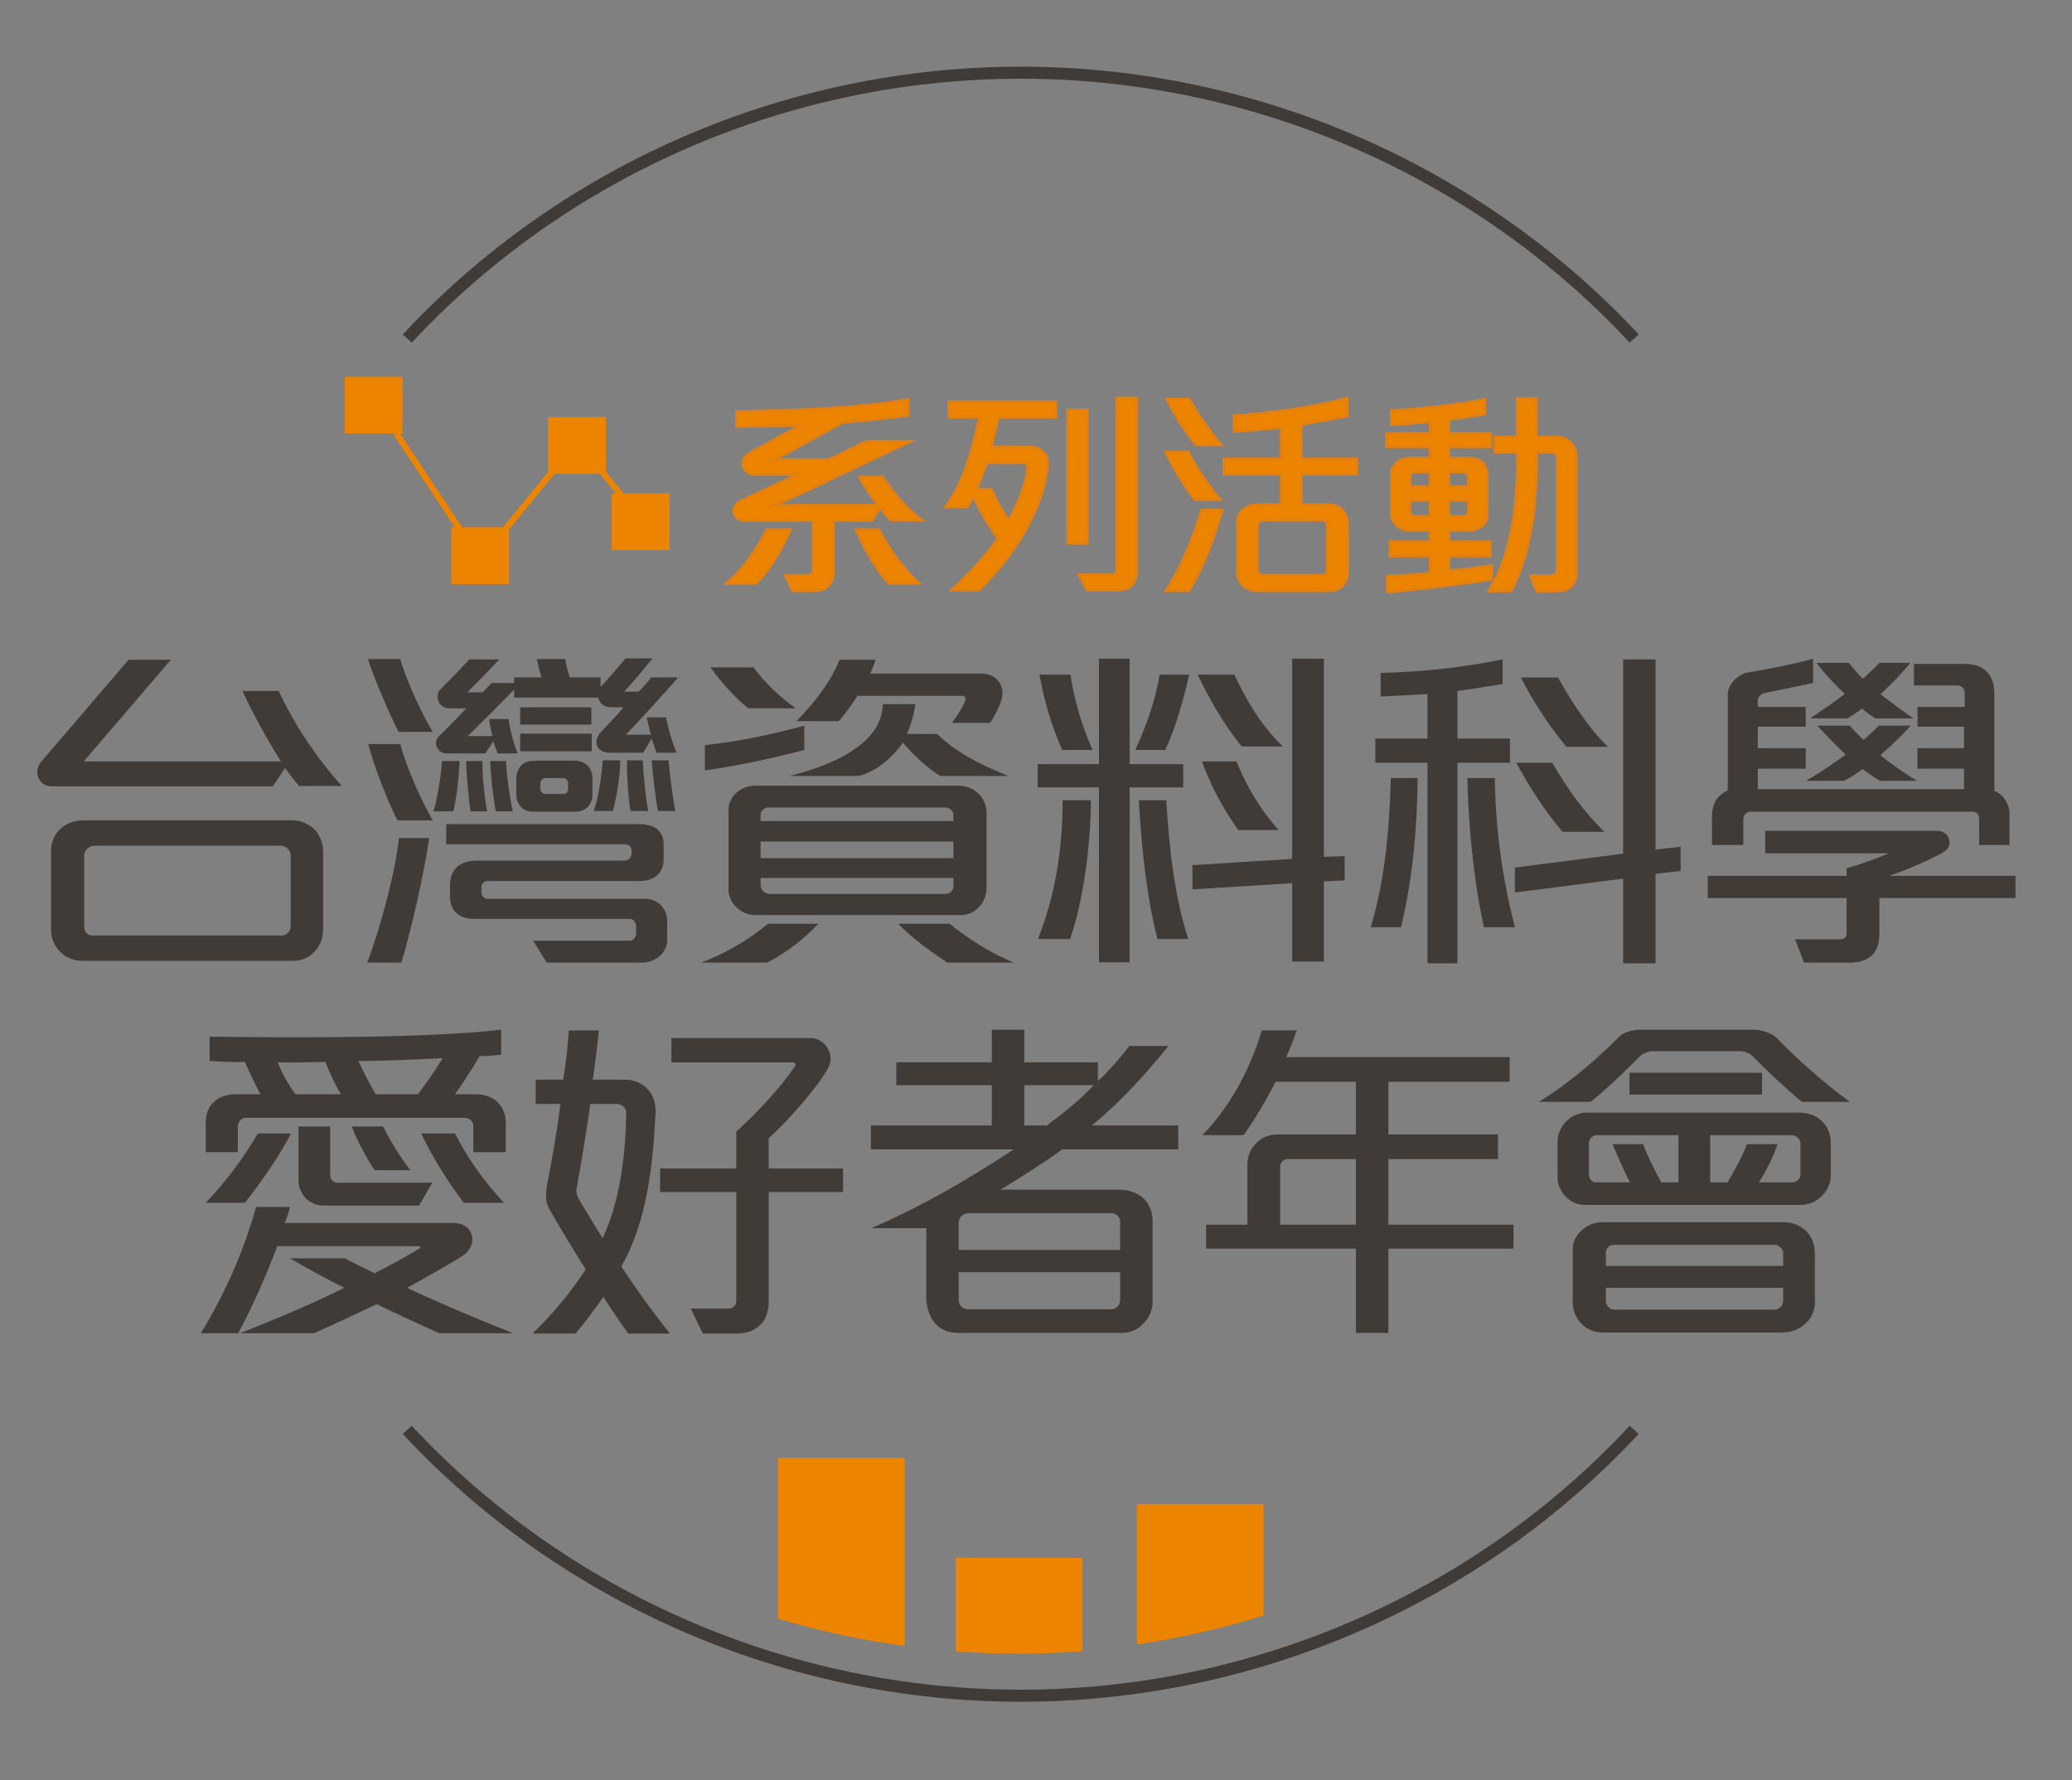 <?xml version="1.0" encoding="utf-8"?>
<!-- Generator: Adobe Illustrator 16.0.0, SVG Export Plug-In . SVG Version: 6.00 Build 0)  -->
<!DOCTYPE svg PUBLIC "-//W3C//DTD SVG 1.1//EN" "http://www.w3.org/Graphics/SVG/1.1/DTD/svg11.dtd">
<svg version="1.1" id="圖層_1" xmlns="http://www.w3.org/2000/svg" xmlns:xlink="http://www.w3.org/1999/xlink" x="0px" y="0px"
	 width="384px" height="330px" viewBox="0 0 384 330" enable-background="new 0 0 384 330" xml:space="preserve">
<rect x="0" y="0" width="384" height="330" fill="#808080" stroke="none"/>
<g>
	<g>
		<path fill="#413B38" d="M55.445,145.694c-0.784-0.836-2.026-2.507-2.613-3.344l-2.287,3.409H9.649c-1.241,0-2.09-0.643-2.483-1.48
			c-0.457-0.963-0.326-2.186,0.524-3.15l16.135-18.839h7.839l-16.136,18.839h36.519c-2.548-4.115-5.098-8.68-7.121-13.052h6.728
			c2.874,6.239,6.991,12.345,11.694,17.619L55.445,145.694L55.445,145.694z M58.319,176.365c-1.045,1.156-2.548,1.735-3.985,1.735
			h-39c-1.633,0-3.005-0.579-4.051-1.544c-1.176-1.095-1.828-2.636-1.828-4.308v-14.466c0-1.608,0.588-3.021,1.633-4.051
			c1.045-1.031,2.548-1.673,4.376-1.673h38.674c1.699,0,3.266,0.708,4.312,1.864c0.915,1.029,1.438,2.443,1.438,4.115v14.083
			C59.887,173.921,59.299,175.335,58.319,176.365z M53.876,158.619c0-1.093-0.913-1.866-1.894-1.866H17.489
			c-0.85,0-1.895,0.773-1.895,1.801v13.243c0,0.839,0.588,1.607,1.504,1.607h35.212c0.653,0,1.567-0.769,1.567-1.607v-13.178H53.876
			z"/>
		<path fill="#413B38" d="M74.39,178.424h-6.337c2.286-5.917,5.227-16.591,5.879-23.084h5.618
			C78.701,161.255,76.283,172.249,74.39,178.424z M73.866,135.664c-1.568-3.022-4.442-9.645-5.683-13.503h6.01
			c0.915,3.471,3.855,9.966,6.01,13.503H73.866z M73.671,152.059c-1.765-3.343-4.443-10.288-5.423-14.145h5.944
			c0.915,3.792,3.92,10.608,6.01,14.145H73.671z M83.993,150.388h-3.658c0.718-2.25,1.371-6.366,1.567-9.324h3.267
			C85.037,143.958,84.646,147.944,83.993,150.388z M116.004,136.178h4.638c-0.262-0.9-0.653-2.507-0.785-3.215h3.594
			c0.26,1.671,1.175,4.887,1.96,6.559h-3.725c-0.261-0.644-0.653-1.93-0.914-2.638l-1.569,2.638h-6.271
			c-1.241,0-2.024-0.58-2.286-1.351c-0.262-0.773,0-1.8,0.849-2.637c1.307-1.349,3.332-3.473,4.05-4.435h-2.156
			c-0.652,0-1.176-0.127-1.568-0.387c-0.522-0.319-0.783-0.835-0.979-1.414H95.295v-1.48c-1.961,1.994-6.403,6.494-8.625,8.616
			h4.573c-0.196-0.836-0.522-2.25-0.588-3.149h3.593c0.195,1.736,0.979,4.693,1.698,6.364h-3.724
			c-0.196-0.513-0.588-1.606-0.784-2.251l-1.501,2.251h-7.251c-0.784,0-1.438-0.513-1.699-1.157
			c-0.326-0.643-0.262-1.414,0.327-1.994c1.567-1.478,3.79-3.792,5.095-5.206h-3.135c-0.914,0-1.633-0.517-1.959-1.159
			c-0.327-0.707-0.327-1.801,0.327-2.379c1.306-1.286,4.049-4.114,5.357-5.53h5.551c-1.502,1.606-4.441,4.629-5.944,6.108h2.81
			c0.457-0.45,1.372-1.349,1.699-1.737h4.181v-1.029h5.095c-0.327-0.899-0.719-2.507-0.914-3.407h5.291
			c0.065,0.837,0.523,2.508,0.85,3.407h5.683v1.737c1.306-1.35,3.529-3.922,4.638-5.271h4.965c-1.175,1.542-3.789,4.629-5.227,6.171
			h2.679c0.718-0.706,1.829-1.929,2.352-2.637h4.965C123.254,128.333,119.139,132.899,116.004,136.178z M122.666,176.815
			c-0.849,0.963-2.221,1.608-3.593,1.608h-17.77l-2.482-4.052h17.966c0.522,0,1.111-0.708,1.111-1.287v-1.415
			c0-0.579-0.523-1.349-1.111-1.349H87.781c-1.372,0-2.481-0.388-3.266-1.157c-0.718-0.708-1.11-1.674-1.11-2.959v-2.187
			c0-1.671,0.588-2.83,1.633-3.601c0.85-0.58,1.96-0.9,3.397-0.9h27.438c0.588,0,1.176-0.706,1.176-1.222v-0.707
			c0-0.578-0.522-1.093-1.112-1.093H82.686v-3.729h35.864c1.438,0,2.679,0.386,3.462,1.094c0.588,0.643,0.98,1.479,0.98,2.636v2.893
			c0,1.22-0.458,2.187-1.241,2.894c-0.784,0.642-1.895,1.027-3.201,1.027H90.264c-0.522,0-1.045,0.515-1.045,1.095v1.094
			c0,0.579,0.523,1.092,1.11,1.092h29.137c1.241,0,2.155,0.451,2.874,1.03c0.85,0.835,1.307,1.927,1.307,3.085v3.536
			C123.647,175.208,123.254,176.106,122.666,176.815z M87.193,150.388c-0.327-2.25-0.784-6.945-0.784-9.324h3.005
			c-0.065,2.379,0.391,6.945,0.849,9.324H87.193z M91.898,150.388c-0.524-2.572-0.982-7.01-1.046-9.324h2.941
			c0.064,2.636,0.717,7.009,1.24,9.324H91.898z M108.947,149.552c-0.588,0.578-1.371,0.9-2.352,0.9h-7.577
			c-1.045,0-1.895-0.257-2.417-0.836c-0.588-0.579-0.916-1.351-0.916-2.378v-2.766c0-1.222,0.392-2.186,1.177-2.829
			c0.588-0.451,1.371-0.644,2.351-0.644h7.316c1.045,0,1.96,0.387,2.547,1.093c0.458,0.578,0.72,1.285,0.72,2.25v2.958
			C109.797,148.202,109.471,148.973,108.947,149.552z M96.404,134.312v-3.214h13.196v3.214H96.404z M96.404,139.264v-3.278h13.261
			v3.278H96.404z M105.29,145.18c0-0.45-0.392-0.964-0.849-0.964h-3.333c-0.458,0-0.98,0.449-0.98,0.964v1.029
			c0,0.514,0.457,0.965,0.98,0.965h3.397c0.458,0,0.784-0.451,0.784-0.901V145.18z M113.586,150.322h-3.529
			c0.915-2.765,1.503-6.814,1.634-9.387h3.266C114.958,143.443,114.305,147.816,113.586,150.322z M116.851,150.322
			c-0.391-2.121-0.718-6.75-0.651-9.387h2.939c0.064,2.509,0.588,7.266,0.98,9.387H116.851z M121.948,150.322
			c-0.458-2.25-0.98-6.944-1.176-9.387h3.135c0.196,2.379,0.783,7.073,1.242,9.387H121.948z"/>
		<path fill="#413B38" d="M142.199,178.424h-12.281c4.898-1.803,9.342-4.63,12.412-7.203h9.342
			C148.928,174.112,145.661,176.621,142.199,178.424z M130.635,142.801v-4.695c6.337-0.641,12.478-1.994,18.423-3.6v4.5
			C142.917,140.615,136.973,141.9,130.635,142.801z M138.672,131.292c-2.417-1.93-5.293-5.145-6.991-7.588h7.969
			c2.026,2.765,4.965,5.594,7.841,7.588H138.672z M181.592,167.944c-0.851,1.027-2.09,1.67-3.528,1.67h-38.15
			c-1.373,0-2.679-0.641-3.593-1.608c-0.786-0.835-1.308-1.927-1.308-3.149v-14.725c0-1.286,0.588-2.443,1.568-3.28
			c0.916-0.77,2.091-1.221,3.397-1.221h37.694c1.306,0,2.549,0.451,3.464,1.286c1.045,0.901,1.698,2.251,1.698,3.666v14.018
			C182.832,165.884,182.375,167.041,181.592,167.944z M176.693,150.966c0-0.643-0.783-1.287-1.502-1.287h-32.86
			c-0.588,0-1.372,0.518-1.372,1.287v1.223h35.735V150.966z M176.693,155.981h-35.735v3.086h35.735V155.981z M176.693,162.733
			h-35.735v1.415c0,0.835,0.85,1.542,1.7,1.542h32.533c0.848,0,1.502-0.578,1.502-1.415V162.733z M174.275,143.828
			c-2.482-1.541-4.964-3.793-6.925-6.173c-2.023,2.83-4.833,5.275-8.165,6.173H146.25c5.161-1.22,9.667-3.086,12.738-5.4
			c2.678-1.994,4.508-4.502,4.638-7.909h6.01c-0.195,1.672-0.783,3.793-1.568,5.529h5.619c3.592,3.473,8.036,5.723,13.195,7.779
			H174.275z M183.487,133.992h-7.057c1.24-1.737,2.09-3.087,2.482-4.18c0.131-0.386-0.196-0.836-0.523-0.836h-19.464
			c-1.047,1.608-2.288,3.345-3.464,4.695h-7.84c3.267-3.409,6.272-7.138,7.969-11.381h6.663c-0.129,0.644-0.718,1.993-0.98,2.57
			h20.645c1.113,0,2.156,0.387,2.873,1.095c0.783,0.772,1.178,1.994,0.916,3.28C185.381,130.776,184.401,132.642,183.487,133.992z
			 M175.582,178.424c-3.136-2.059-6.403-4.438-9.146-7.203h9.537c3.528,2.829,7.644,5.463,11.888,7.203H175.582z"/>
		<path fill="#413B38" d="M209.355,145.951v32.405h-5.684v-32.405h-11.367v-4.307h11.367v-19.548h5.684v19.548h9.93v4.307H209.355z
			 M198.314,174.05h-5.948c3.267-8.229,4.575-16.911,4.575-25.72h5.227C202.168,156.047,200.863,166.783,198.314,174.05z
			 M196.878,139.006c-2.026-4.436-3.333-9.063-4.248-13.953h5.749c0.721,4.822,2.156,9.581,4.117,13.953H196.878z M215.953,139.006
			h-5.555c1.963-4.306,3.725-9.063,4.51-13.953h5.488C219.285,129.812,217.979,134.634,215.953,139.006z M214.516,174.05
			c-2.09-8.166-2.939-16.911-3.463-25.72h5.096c0.523,8.874,1.504,17.683,4.051,25.72H214.516z M245.348,163.376v14.852h-5.877
			v-14.531l-18.486,1.158v-4.501l18.486-1.157v-37.102h5.877v36.715l3.857-0.128v4.501L245.348,163.376z M230.129,138.364
			c-3.396-4.179-5.943-8.679-8.166-13.309h6.795c2.221,4.693,4.898,9.388,9.014,13.309H230.129z M229.477,153.861
			c-2.809-3.988-5.1-8.232-6.729-12.734h6.4c1.83,4.502,4.379,8.938,7.84,12.734H229.477z"/>
		<path fill="#413B38" d="M259.656,171.864h-5.619c2.613-8.681,3.463-18.068,3.725-27.648h4.963
			C262.662,153.666,261.744,163.119,259.656,171.864z M270.107,141.384v37.167h-5.551v-37.167h-9.668v-4.5h9.668v-8.228
			c-2.48,0.127-5.881,0.321-8.688,0.448v-4.371c7.773-0.193,15.35-1.028,22.602-2.508v4.563c-2.285,0.389-6.402,1.031-8.363,1.288
			v8.808h9.734v4.5H270.107L270.107,141.384z M275.006,171.864c-2.023-9.323-2.873-19.482-3.068-27.648h5.096
			c0.133,9.708,1.438,18.84,3.725,27.648H275.006z M306.822,161.962v16.588h-6.01v-15.689l-20.055,2.571v-4.627l20.055-2.571
			v-36.007h6.01v35.235l4.641-0.513v4.5L306.822,161.962z M289.576,154.183c-3.266-3.861-6.141-8.295-8.559-12.799h6.664
			c2.613,4.502,5.684,8.938,9.67,12.799H289.576z M290.295,138.428c-3.332-4.051-6.205-8.423-8.428-12.86h6.863
			c2.414,4.243,5.418,9.131,9.273,12.86H290.295z"/>
		<path fill="#413B38" d="M348.307,166.462v6.432c0,1.8-0.395,3.278-1.439,4.243c-0.848,0.771-2.221,1.287-4.051,1.287h-8.49
			l-1.633-4.312h8.426c0.652,0,1.109-0.383,1.109-1.156v-6.494h-25.736v-4.115h25.736v-1.415c2.225-0.578,6.012-1.994,7.842-2.766
			h-22.93v-4.179h31.748c1.24,0,2.025,0.641,2.287,1.415c0.326,0.9,0.064,1.929-0.916,2.507c-2.48,1.413-6.727,3.277-10.121,4.436
			h23.389v4.116L348.307,166.462L348.307,166.462z M366.795,156.625v-4.887c0-0.772-0.455-1.286-1.244-1.286H324.33
			c-0.523,0-1.24,0.577-1.24,1.286v4.887h-5.814v-5.144c0-1.287,0.262-2.252,0.654-3.022c0.521-0.899,1.305-1.479,2.285-1.993
			v-17.811c0-0.899,0.455-1.736,1.045-2.444c0.783-0.834,1.828-1.413,2.547-1.542c3.334-0.516,9.084-1.672,12.219-2.573v4.5
			c-2.354,0.514-6.795,1.415-9.018,1.864c-0.588,0.128-1.24,0.708-1.24,1.351v1.222h8.885v3.666h-8.885v3.985h8.885v3.794h-8.885
			v3.794h38.219v-3.794h-8.625v-3.794h8.625V134.7h-8.625v-3.666h8.754v-2.573c0-0.835-0.523-1.414-1.504-1.414h-7.904v-3.986h9.475
			c1.762,0,3.201,0.514,4.115,1.542c0.848,0.9,1.307,2.186,1.307,3.921v18.068c0.848,0.322,1.566,0.967,2.025,1.673
			c0.523,0.835,0.783,1.672,0.783,2.571v5.787L366.795,156.625L366.795,156.625z M348.373,144.73
			c-0.854-0.514-2.42-1.607-3.203-2.185c-0.979,0.771-2.48,1.734-3.396,2.185h-7.057c1.961-1.158,5.684-3.537,7.316-4.886
			c-1.436-1.35-3.854-3.794-5.225-5.337h6.01c0.521,0.708,1.895,1.994,2.549,2.637c0.717-0.579,2.088-1.865,2.873-2.637h5.879
			c-1.371,1.543-4.182,4.244-5.617,5.465c1.699,1.48,5.031,3.73,6.795,4.759H348.373z M347.52,133.155
			c-0.586-0.385-1.826-1.286-2.418-1.799c-0.715,0.513-2.021,1.415-2.74,1.799h-6.924c1.697-1.094,4.963-3.344,6.469-4.565
			c-1.311-1.158-3.924-3.793-5.23-5.723h5.945c0.719,0.903,2.025,2.315,2.613,2.959c0.785-0.708,2.158-1.994,3.072-2.959h5.748
			c-1.635,1.993-4.117,4.566-5.555,5.789c1.502,1.222,4.574,3.473,6.143,4.501h-7.123V133.155z"/>
		<path fill="#413B38" d="M81.445,247.125c-3.396-1.479-8.492-3.858-11.628-5.401c-2.678,1.285-8.558,4.049-11.627,5.401H44.47
			c6.403-2.509,13.85-5.659,19.337-8.424c-3.333-1.671-6.794-3.537-10.061-5.465h10.192c1.24,0.708,4.115,2.122,5.487,2.765
			c2.809-1.416,5.618-2.956,8.362-4.628c0.195-0.067,0.195-0.387-0.132-0.387H51.394c-2.025,5.271-4.181,10.416-7.25,16.139h-6.925
			c5.226-8.552,8.297-16.526,10.256-23.405h6.272c-0.196,0.901-0.588,2.058-0.979,2.958H84.06c1.632,0,2.745,0.771,3.201,1.798
			c0.652,1.415,0.129,3.28-1.633,4.374c-2.352,1.479-7.709,4.499-10.19,5.851c5.878,2.766,12.216,5.467,19.663,8.425H81.445
			L81.445,247.125z M87.717,213.56v-4.823c0-0.964-0.718-1.54-1.634-1.54H45.449c-0.587,0-1.372,0.708-1.372,1.54v4.823h-5.944
			v-5.531c0-1.414,0.457-2.828,1.501-3.791c0.917-0.837,2.221-1.414,4.052-1.414h4.572c-0.85-1.541-2.221-4.5-2.875-5.981
			c-1.568,0.067-4.899-0.063-6.532-0.192v-4.498c15.809,0.192,40.046,0.32,54.027-1.287v4.629c-1.111,0.129-2.939,0.257-3.985,0.257
			c-1.372,2.379-2.941,4.759-4.574,7.073h3.724c1.765,0,3.201,0.515,4.116,1.415c1.045,0.963,1.568,2.317,1.568,3.857v5.466h-6.011
			V213.56z M45.384,222.949h-7.25c4.312-4.567,7.187-8.684,9.668-12.86h6.14C52.113,213.688,48.389,219.217,45.384,222.949z
			 M60.279,196.842c-2.875,0.063-6.075,0.128-8.819,0.063c0.784,1.994,1.96,4.052,3.267,5.916h8.427
			C62.042,200.893,60.998,198.643,60.279,196.842z M77.655,223.461H59.887c-1.307,0-2.548-0.576-3.462-1.605
			c-0.653-0.838-1.111-1.93-1.111-3.088v-9.965h5.879v9.194c0,0.642,0.719,1.22,1.241,1.22h17.704L77.655,223.461z M69.425,216.904
			c-1.699-2.572-3.135-5.272-4.246-8.102h5.815c1.436,2.829,3.069,5.463,5.031,8.102H69.425z M66.419,196.649
			c0.981,2.122,2.025,4.181,3.202,6.174h7.839c1.633-2.188,3.202-4.373,4.574-6.688C77.2,196.392,69.164,196.714,66.419,196.649z
			 M85.953,222.949c-3.07-4.053-5.75-8.361-7.905-12.86h6.271c2.352,4.628,5.292,8.744,9.081,12.86H85.953z"/>
		<path fill="#413B38" d="M116.46,247.187c-1.176-1.543-3.528-5.014-4.639-6.814c-1.633,2.38-3.463,4.822-5.161,6.814h-7.969
			c3.789-3.664,7.12-7.714,9.865-11.894c-2.353-3.73-4.966-8.038-6.794-11.254c-0.719-1.284-0.653-2.957-0.327-4.629
			c0.784-3.984,1.895-10.286,2.417-14.789H99.28v-4.5h5.095c0.523-3.021,0.849-6.235,1.044-9.129h5.553
			c-0.195,2.443-0.718,6.43-1.11,9.129h5.879c1.503,0,2.744,0.452,3.723,1.221c1.438,1.157,2.155,2.958,2.026,5.08
			c-0.523,10.096-1.633,19.999-6.337,28.357c2.809,4.242,5.813,8.421,9.015,12.407H116.46z M114.305,204.621h-4.899
			c-0.653,4.76-1.829,11.833-2.547,15.691c-0.13,0.643,0.064,1.286,0.326,1.799c1.371,2.317,3.136,5.273,4.507,7.395
			c3.266-7.137,4.182-15.045,4.376-23.084C116.133,205.457,115.284,204.621,114.305,204.621z M142.462,220.955v20.317
			c0,1.799-0.523,3.214-1.438,4.18c-1.111,1.156-2.679,1.734-4.508,1.734h-6.272l-2.221-4.628h7.055
			c0.784,0,1.372-0.644,1.372-1.352v-20.252h-14.112v-4.371h14.112v-6.818c4.116-3.792,7.968-7.905,10.909-12.149
			c0.196-0.32,0-0.707-0.393-0.707h-22.538v-4.503h25.806c1.306,0,2.482,0.772,3.135,1.864c0.653,1.03,0.784,2.379,0.131,3.666
			c-1.764,3.346-7.644,10.03-11.042,13.052v5.596h13.786v4.371H142.462L142.462,220.955z"/>
		<path fill="#413B38" d="M196.878,213.045c-3.66,2.637-7.643,5.146-11.433,7.459h21.821c1.828,0,3.33,0.514,4.441,1.414
			c1.176,1.031,1.895,2.511,1.895,4.374v15.238c0,1.222-0.588,2.573-1.566,3.664c-0.982,1.093-2.352,1.863-4.053,1.863h-30.506
			c-1.831,0-3.268-0.706-4.247-1.863c-1.044-1.221-1.566-2.958-1.566-4.951v-12.602H161.47c9.08-3.858,17.9-9.001,26.392-14.595
			h-26.458v-4.438h22.408v-7.46h-17.703v-4.24h17.703v-6.047h6.012v6.047h13.65v3.472c1.764-1.545,4.309-4.501,5.814-6.495h7.252
			c-4.244,5.273-8.883,10.352-14.178,14.724h16.008v4.438h-21.493V213.045z M207.592,226.421c0-0.903-0.781-1.545-1.633-1.545
			h-26.524c-0.979,0-1.762,0.836-1.762,1.735v5.082h29.919V226.421z M207.592,235.808h-29.919v5.208
			c0,0.899,0.783,1.671,1.762,1.671h26.394c1.043,0,1.764-0.771,1.764-1.671V235.808z M189.826,201.149v7.46h4.177
			c2.68-1.995,6.142-4.694,8.69-7.46H189.826z"/>
		<path fill="#413B38" d="M257.305,231.435v15.623h-6.012v-15.623h-27.762v-4.437h7.643V215.81c0-1.544,0.654-3.021,1.699-3.985
			c0.98-0.967,2.289-1.545,3.855-1.545h14.564v-9.773H236.4c-1.699,3.344-4.182,7.588-5.945,9.903h-7.645
			c5.619-5.661,9.148-13.116,11.041-19.419h6.467c-0.457,1.351-1.307,3.601-1.961,4.95h41.42v4.565h-22.473v9.773h20.318v4.565
			h-20.318v12.153h23.191v4.436L257.305,231.435L257.305,231.435z M251.293,214.845h-12.738c-0.65,0-1.305,0.645-1.305,1.288v10.865
			h14.043V214.845z"/>
		<path fill="#413B38" d="M333.934,204.236c-2.939-2.445-6.662-5.915-9.209-8.553c-0.461-0.449-1.504-0.834-2.156-0.834h-16.334
			c-0.719,0-1.959,0.514-2.35,0.964c-2.354,2.443-6.338,6.236-9.082,8.423h-9.605c5.881-3.601,11.238-8.423,14.699-11.894
			c0.457-0.517,1.111-0.901,1.961-1.159c0.65-0.191,1.305-0.321,2.09-0.321h21.232c0.719,0,1.502,0.194,2.221,0.451
			c0.785,0.256,1.502,0.706,1.959,1.158c3.529,3.663,8.232,7.909,13.457,11.766L333.934,204.236L333.934,204.236z M337.789,221.533
			c-0.98,1.028-2.35,1.799-3.986,1.799h-40.242c-1.24,0-2.35-0.579-3.201-1.35c-1.045-0.965-1.697-2.314-1.697-3.601v-6.75
			c0-1.414,0.586-2.766,1.568-3.729c0.98-1.03,2.35-1.672,3.854-1.672h39.391c1.439,0,2.877,0.449,3.92,1.347
			c1.178,0.967,1.896,2.443,1.896,4.31v6.107C339.291,219.217,338.768,220.504,337.789,221.533z M334.326,245.58
			c-1.045,0.899-2.547,1.414-4.311,1.414h-33.121c-1.307,0-2.678-0.576-3.66-1.477c-1.043-1.028-1.76-2.444-1.76-3.987v-10.096
			c0-1.414,0.848-2.83,2.088-3.729c0.914-0.708,2.09-1.158,3.332-1.158h33.707c1.635,0,3.072,0.641,4.117,1.608
			c1.045,1.028,1.633,2.506,1.633,4.244v9C336.352,243.008,335.635,244.552,334.326,245.58z M311.072,210.409H295.85
			c-0.656,0-1.373,0.641-1.373,1.416v5.786c0,0.966,0.588,1.543,1.238,1.543h6.34c-0.783-1.608-2.418-5.078-3.201-7.074h5.68
			c0.654,1.996,2.42,5.402,3.334,7.074h3.205V210.409L311.072,210.409z M330.471,232.141c0-0.706-0.914-1.414-1.699-1.414h-29.594
			c-0.979,0-1.568,0.708-1.568,1.48v2.443h32.861V232.141L330.471,232.141z M330.471,238.7h-32.859v2.445
			c0,0.898,0.848,1.606,1.504,1.606h29.723c0.982,0,1.633-0.772,1.633-1.673V238.7z M301.99,202.887v-4.051h24.562v4.051H301.99z
			 M333.672,211.953c0-0.772-0.719-1.544-1.568-1.544h-15.154v8.745h3.201c1.176-1.865,2.873-5.018,3.594-7.074h5.682
			c-0.521,1.674-2.09,5.082-3.461,7.074h6.141c0.914,0,1.568-0.705,1.568-1.543v-5.658H333.672z"/>
	</g>
	<path fill="none" stroke="#FFFFFF" stroke-miterlimit="10" d="M75.478,268.999"/>
	<g>
		<path fill="#413B38" d="M189.171,315.429c-43.429,0-85.174-18.094-114.531-49.639l1.675-1.51
			c28.927,31.087,70.061,48.915,112.856,48.915c42.792,0,83.924-17.828,112.852-48.915l1.676,1.51
			C274.342,297.336,232.6,315.429,189.171,315.429z"/>
	</g>
	<g>
		<path fill="#413B38" d="M302.025,63.505c-28.928-31.085-70.062-48.913-112.854-48.913c-42.795,0-83.929,17.829-112.855,48.913
			l-1.675-1.511c29.357-31.546,71.102-49.637,114.533-49.637c43.428,0,85.172,18.091,114.528,49.637L302.025,63.505z"/>
	</g>
	<g>
		<path fill="#EC8400" d="M144.16,270.187v29.849c7.6,2.262,15.447,3.961,23.492,5.054v-34.902H144.16L144.16,270.187z"/>
		<path fill="#EC8400" d="M177.13,288.771v17.307c3.878,0.286,7.794,0.442,11.747,0.442c3.948,0,7.866-0.156,11.744-0.442v-17.307
			H177.13z"/>
		<path fill="#EC8400" d="M210.688,278.773v26.03c8.053-1.191,15.9-2.999,23.492-5.37v-20.66H210.688z"/>
	</g>
	<polygon fill="#EC8400" points="115.58,91.432 112.272,87.415 112.272,77.287 101.573,77.287 101.573,87.476 93.209,97.731 
		85.644,97.731 74.122,80.34 74.58,80.34 74.58,69.811 63.881,69.811 63.881,80.34 73.445,80.34 72.97,80.646 84.289,97.731 
		83.639,97.731 83.639,108.263 94.338,108.263 94.338,98.137 102.751,87.817 111.142,87.817 114.119,91.432 113.377,91.432 
		113.377,101.962 124.077,101.962 124.077,91.432 	"/>
</g>
<g>
	<path fill="#EC8400" stroke="#E28011" stroke-width="0.5" stroke-miterlimit="10" d="M140.138,108.119h-5.5
		c3.382-2.811,5.582-6.398,7.497-9.941h4.399C144.863,101.682,143.03,105.185,140.138,108.119z M165.072,96.385
		c-0.571-0.611-1.548-1.752-1.996-2.282l-1.467,2.363h-7.17v9.736c0,0.978-0.326,1.752-0.855,2.323
		c-0.611,0.65-1.588,0.978-2.729,0.978h-3.993l-1.264-2.853h4.034c0.53,0,1.06-0.326,1.06-0.977v-9.207h-12.589
		c-1.222,0-1.915-0.653-2.078-1.427c-0.163-0.814,0.244-1.711,1.222-2.16l10.512-4.93h-7.905c-0.937,0-1.711-0.571-2.037-1.304
		c-0.366-0.856-0.121-1.955,1.101-2.648l9.452-5.175c-3.38,0.082-8.882,0.204-11.856,0.245v-2.771
		c9.412-0.163,23.631-0.652,31.778-2.281v2.974c-3.177,0.448-9.248,1.1-12.141,1.304l-10.797,5.948
		c-0.49,0.286-1.467,0.774-1.956,0.978c0.571,0,1.304-0.042,1.751-0.042h8.516l6.967-3.382h8.148l-21.471,10.186
		c-1.141,0.53-3.015,1.345-4.074,1.752c1.14,0,3.422-0.082,4.604-0.082h14.872c-1.181-1.589-2.607-3.667-3.381-5.215h4.237
		c1.996,2.892,4.236,5.745,7.212,7.945h-5.705V96.385z M164.666,108.119c-2.566-3.016-4.604-6.641-5.99-9.941h4.197
		c1.915,3.545,4.317,7.13,7.456,9.941H164.666z"/>
	<path fill="#EC8400" stroke="#E28011" stroke-width="0.5" stroke-miterlimit="10" d="M185.003,77.317
		c-0.368,1.915-0.815,3.708-1.304,5.542h7.415c0.896,0,1.754,0.448,2.324,1.1c0.489,0.571,0.774,1.345,0.692,2.2
		c-0.772,8.638-6.643,17.356-12.712,23.223h-5.093c3.016-2.729,6.274-6.152,8.638-9.615c-1.875-2.444-3.341-5.133-4.604-7.822
		c-0.285,0.571-0.733,1.426-1.059,1.997h-4.033c3.545-4.93,4.97-10.716,6.233-16.624h-5.664v-2.851h19.843v2.851H185.003
		L185.003,77.317z M189.688,85.792h-6.844c-0.571,1.63-1.183,3.3-1.915,4.889h2.811c0.856,1.997,1.915,3.952,3.219,5.786
		c1.63-3.016,3.177-6.438,3.504-9.901C190.503,86.2,190.218,85.792,189.688,85.792z M197.88,100.662V75.973h3.626v24.689H197.88z
		 M209.694,108.527c-0.57,0.53-1.425,0.856-2.566,0.856h-5.704l-1.426-2.853h6.111c0.53,0,0.855-0.366,0.855-0.977v-31.78h3.667
		v31.902C210.632,106.897,210.347,107.874,209.694,108.527z"/>
	<path fill="#EC8400" stroke="#E28011" stroke-width="0.5" stroke-miterlimit="10" d="M221.395,92.596
		c-2.076-2.811-3.87-5.745-5.337-8.8h4.156c1.589,3.096,3.585,5.989,5.908,8.8H221.395z M220.296,109.504h-4.236
		c2.689-3.83,5.337-10.471,6.641-14.993h3.79C225.185,99.156,223.024,105.227,220.296,109.504z M221.6,82.451
		c-2.077-2.689-3.87-5.54-5.379-8.474h4.156c1.752,2.934,3.666,5.785,5.947,8.474H221.6z M241.195,87.871v5.663h4.85
		c1.223,0,2.118,0.366,2.73,1.02c0.649,0.65,0.977,1.629,0.977,2.688v8.679c0,1.059-0.286,1.915-0.815,2.526
		c-0.612,0.693-1.508,1.059-2.689,1.059h-13.241c-0.854,0-1.913-0.286-2.689-1.019c-0.609-0.571-1.018-1.385-1.018-2.566v-8.963
		c0-1.182,0.529-2.16,1.386-2.729c0.652-0.448,1.507-0.693,2.526-0.693h4.236v-5.663h-10.633v-2.811h10.633v-5.827
		c-2.323,0.204-6.56,0.611-8.761,0.774v-2.934c7.172-0.529,14.22-1.507,20.984-3.259v3.3c-1.916,0.367-6.03,1.141-8.476,1.547v6.397
		h10.267v2.812H241.195L241.195,87.871z M246.005,97.404c0-0.53-0.448-1.019-0.979-1.019h-11.083c-0.447,0-0.938,0.529-0.938,1.059
		v8.108c0,0.571,0.449,1.059,0.897,1.059h11.163c0.488,0,0.937-0.449,0.937-0.979v-8.229H246.005z"/>
	<path fill="#EC8400" stroke="#E28011" stroke-width="0.5" stroke-miterlimit="10" d="M257.093,109.708v-2.893
		c2.038-0.042,5.95-0.366,7.946-0.571v-3.177h-7.416v-2.648h7.416v-2.118h-3.749c-0.979,0-1.832-0.326-2.444-0.896
		c-0.61-0.571-1.019-1.426-1.019-2.485v-6.927c0-1.059,0.571-1.915,1.345-2.445c0.61-0.407,1.345-0.651,2.118-0.651h3.749v-2.078
		h-8.068v-2.486h8.068v-2.2c-1.996,0.245-5.459,0.53-7.212,0.571v-2.608c4.439-0.203,12.793-1.059,17.314-2.078v2.689
		c-1.63,0.366-4.725,0.815-6.599,1.018v2.607h7.741v2.486h-7.741v2.078h3.546c1.101,0,1.913,0.285,2.484,0.733
		c0.732,0.571,1.059,1.467,1.059,2.485v6.966c0,1.06-0.326,1.834-0.979,2.404c-0.651,0.53-1.63,0.816-2.892,0.816h-3.219v2.118
		h7.619v2.648h-7.619v2.73c1.955-0.123,5.908-0.653,7.904-0.978v2.566C271.679,108.119,262.716,109.342,257.093,109.708z
		 M265.039,87.462h-2.934c-0.449,0-0.817,0.449-0.817,0.896v1.833h3.749v-2.729H265.039z M265.039,92.718h-3.749v2.037
		c0,0.53,0.447,0.978,0.856,0.978h2.893V92.718z M272.128,88.44c0-0.448-0.488-0.978-0.979-0.978h-2.608v2.729h3.587V88.44
		L272.128,88.44z M272.128,92.718h-3.587v3.015h2.608c0.569,0,0.979-0.408,0.979-0.978V92.718L272.128,92.718z M291.316,108.567
		c-0.651,0.692-1.589,0.977-2.689,0.977h-3.87l-1.101-2.851h3.748c0.732,0,1.182-0.408,1.182-1.183V84.896
		c0-0.571-0.488-1.101-1.101-1.101h-2.77c0.202,8.107-0.693,18.375-4.686,25.749h-4.114c4.725-7.374,5.498-18.497,5.254-25.749
		h-4.114v-2.811h4.114v-7.131h3.546v7.131h3.585c1.223,0,2.24,0.366,2.933,1.181c0.571,0.611,0.896,1.548,0.896,2.73v21.227
		C292.132,107.224,291.807,107.997,291.316,108.567z"/>
</g>
</svg>
